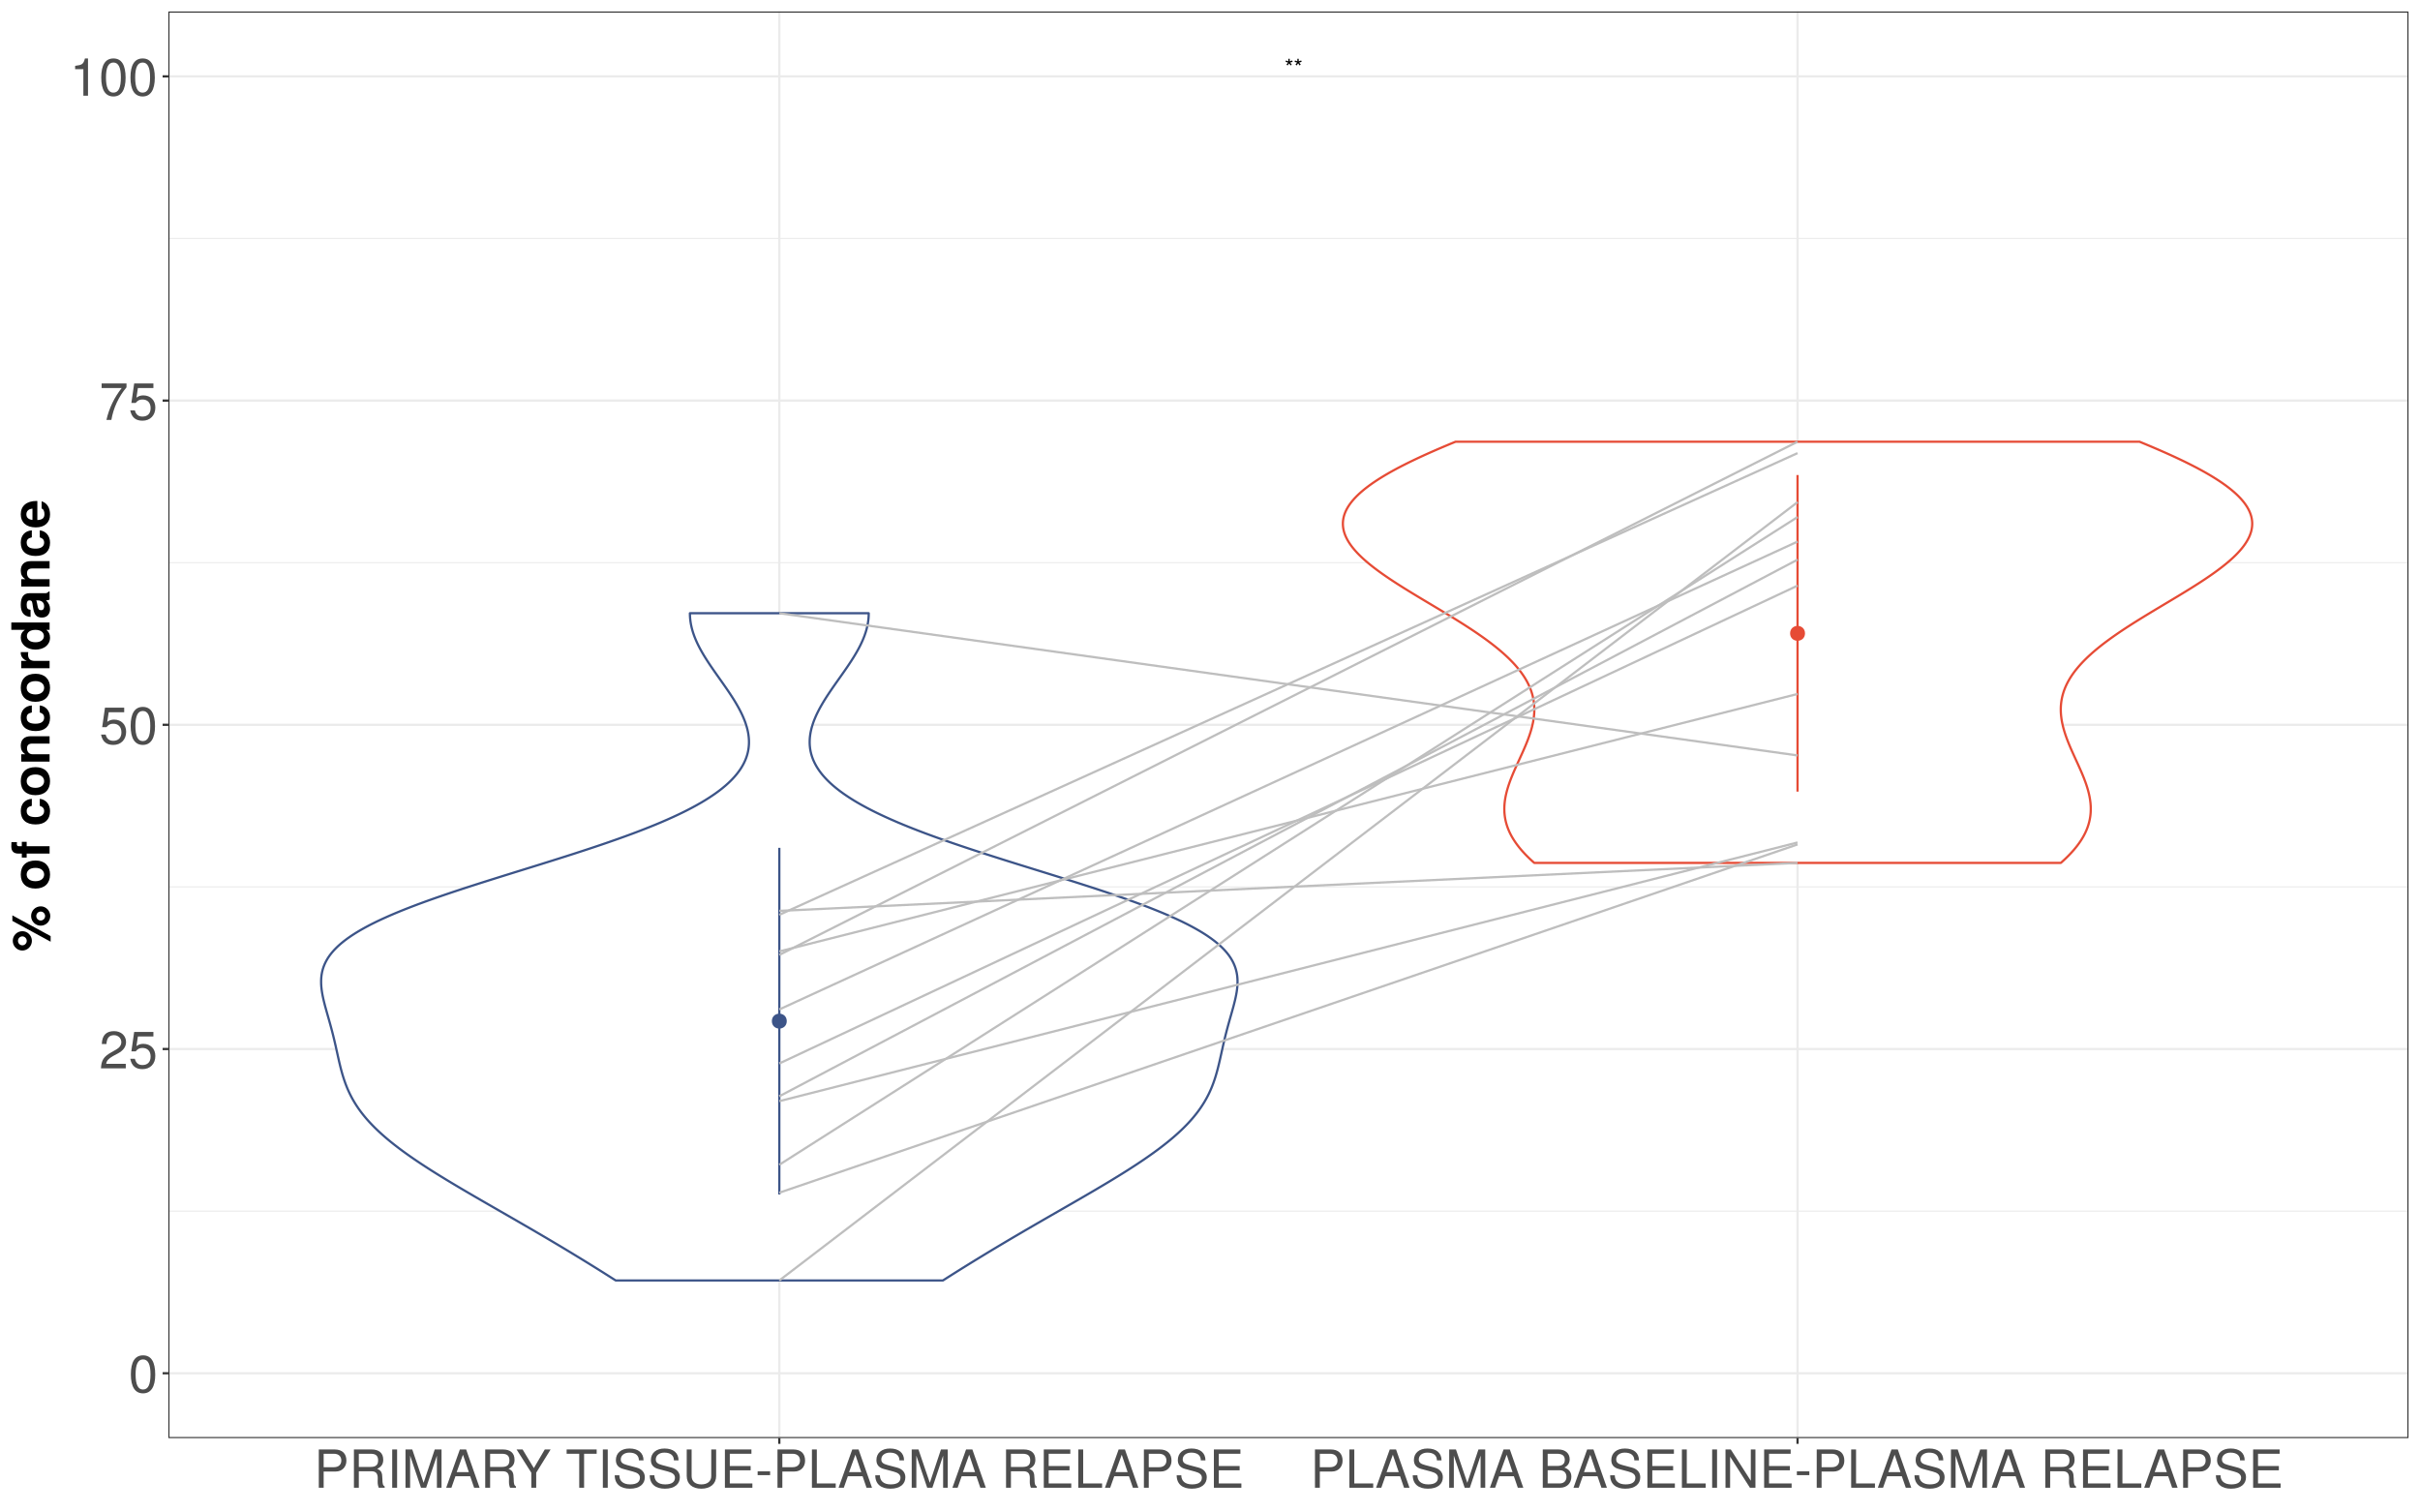 <?xml version="1.0" encoding="UTF-8"?>
<svg xmlns="http://www.w3.org/2000/svg" xmlns:xlink="http://www.w3.org/1999/xlink" width="1152pt" height="720pt" viewBox="0 0 1152 720" version="1.1">
<defs>
<g>
<symbol overflow="visible" id="glyph0-0">
<path style="stroke:none;" d=""/>
</symbol>
<symbol overflow="visible" id="glyph0-1">
<path style="stroke:none;" d="M 3.797 -6.578 L 3.578 -7.234 L 2.406 -6.812 L 2.406 -8.047 L 1.766 -8.047 L 1.766 -6.812 L 0.656 -7.234 L 0.438 -6.578 L 1.641 -6.25 L 0.875 -5.266 L 1.422 -4.875 L 2.125 -5.906 L 2.812 -4.875 L 3.375 -5.266 L 2.594 -6.25 Z M 3.797 -6.578 "/>
</symbol>
<symbol overflow="visible" id="glyph1-0">
<path style="stroke:none;" d=""/>
</symbol>
<symbol overflow="visible" id="glyph1-1">
<path style="stroke:none;" d="M 12.672 -8.531 C 12.672 -14.672 10.719 -17.719 6.875 -17.719 C 3.047 -17.719 1.078 -14.625 1.078 -8.672 C 1.078 -2.703 3.078 0.375 6.875 0.375 C 10.625 0.375 12.672 -2.703 12.672 -8.531 Z M 10.422 -8.719 C 10.422 -3.703 9.281 -1.453 6.828 -1.453 C 4.5 -1.453 3.328 -3.797 3.328 -8.656 C 3.328 -13.5 4.5 -15.781 6.875 -15.781 C 9.25 -15.781 10.422 -13.469 10.422 -8.719 Z M 10.422 -8.719 "/>
</symbol>
<symbol overflow="visible" id="glyph1-2">
<path style="stroke:none;" d="M 12.781 -12.531 C 12.781 -15.531 10.453 -17.719 7.094 -17.719 C 3.469 -17.719 1.375 -15.875 1.25 -11.578 L 3.453 -11.578 C 3.625 -14.547 4.844 -15.797 7.031 -15.797 C 9.031 -15.797 10.531 -14.375 10.531 -12.469 C 10.531 -11.078 9.703 -9.875 8.125 -8.969 L 5.828 -7.672 C 2.125 -5.578 1.047 -3.906 0.844 0 L 12.656 0 L 12.656 -2.172 L 3.328 -2.172 C 3.547 -3.625 4.344 -4.547 6.531 -5.828 L 9.031 -7.172 C 11.5 -8.5 12.781 -10.344 12.781 -12.531 Z M 12.781 -12.531 "/>
</symbol>
<symbol overflow="visible" id="glyph1-3">
<path style="stroke:none;" d="M 12.828 -5.875 C 12.828 -9.375 10.5 -11.672 7.094 -11.672 C 5.844 -11.672 4.844 -11.344 3.828 -10.594 L 4.531 -15.172 L 11.906 -15.172 L 11.906 -17.344 L 2.75 -17.344 L 1.422 -8.078 L 3.453 -8.078 C 4.469 -9.297 5.328 -9.719 6.703 -9.719 C 9.078 -9.719 10.578 -8.203 10.578 -5.578 C 10.578 -3.031 9.094 -1.578 6.703 -1.578 C 4.781 -1.578 3.594 -2.547 3.078 -4.547 L 0.875 -4.547 C 1.594 -1.031 3.594 0.375 6.75 0.375 C 10.328 0.375 12.828 -2.125 12.828 -5.875 Z M 12.828 -5.875 "/>
</symbol>
<symbol overflow="visible" id="glyph1-4">
<path style="stroke:none;" d="M 13 -15.5 L 13 -17.344 L 1.156 -17.344 L 1.156 -15.172 L 10.719 -15.172 C 7.203 -10.719 4.703 -5.547 3.453 0 L 5.797 0 C 6.781 -5.719 9.281 -11.078 13 -15.5 Z M 13 -15.5 "/>
</symbol>
<symbol overflow="visible" id="glyph1-5">
<path style="stroke:none;" d="M 8.672 0 L 8.672 -17.719 L 7.219 -17.719 C 6.453 -15 5.953 -14.625 2.547 -14.203 L 2.547 -12.625 L 6.469 -12.625 L 6.469 0 Z M 8.672 0 "/>
</symbol>
<symbol overflow="visible" id="glyph1-6">
<path style="stroke:none;" d="M 15.422 -12.875 C 15.422 -16.297 13.406 -18.219 9.797 -18.219 L 2.281 -18.219 L 2.281 0 L 4.594 0 L 4.594 -7.719 L 10.328 -7.719 C 13.328 -7.719 15.422 -9.844 15.422 -12.875 Z M 13 -12.969 C 13 -10.969 11.672 -9.781 9.453 -9.781 L 4.594 -9.781 L 4.594 -16.172 L 9.453 -16.172 C 11.672 -16.172 13 -14.969 13 -12.969 Z M 13 -12.969 "/>
</symbol>
<symbol overflow="visible" id="glyph1-7">
<path style="stroke:none;" d="M 16.969 0 L 16.969 -0.578 C 16.094 -1.172 15.906 -1.828 15.875 -4.25 C 15.828 -7.25 15.375 -8.156 13.406 -9 C 15.453 -10 16.281 -11.281 16.281 -13.344 C 16.281 -16.5 14.297 -18.219 10.719 -18.219 L 2.328 -18.219 L 2.328 0 L 4.656 0 L 4.656 -7.844 L 10.656 -7.844 C 12.703 -7.844 13.672 -6.844 13.656 -4.594 L 13.625 -2.969 C 13.594 -1.844 13.828 -0.75 14.156 0 Z M 13.844 -13.031 C 13.844 -10.875 12.75 -9.906 10.281 -9.906 L 4.656 -9.906 L 4.656 -16.172 L 10.281 -16.172 C 12.875 -16.172 13.844 -15.078 13.844 -13.031 Z M 13.844 -13.031 "/>
</symbol>
<symbol overflow="visible" id="glyph1-8">
<path style="stroke:none;" d="M 4.828 0 L 4.828 -18.219 L 2.5 -18.219 L 2.5 0 Z M 4.828 0 "/>
</symbol>
<symbol overflow="visible" id="glyph1-9">
<path style="stroke:none;" d="M 19.031 0 L 19.031 -18.219 L 15.797 -18.219 L 10.5 -2.344 L 5.094 -18.219 L 1.875 -18.219 L 1.875 0 L 4.078 0 L 4.078 -15.281 L 9.25 0 L 11.703 0 L 16.828 -15.281 L 16.828 0 Z M 19.031 0 "/>
</symbol>
<symbol overflow="visible" id="glyph1-10">
<path style="stroke:none;" d="M 16.328 0 L 9.922 -18.219 L 6.922 -18.219 L 0.422 0 L 2.906 0 L 4.828 -5.469 L 11.844 -5.469 L 13.719 0 Z M 11.203 -7.422 L 5.406 -7.422 L 8.406 -15.719 Z M 11.203 -7.422 "/>
</symbol>
<symbol overflow="visible" id="glyph1-11">
<path style="stroke:none;" d="M 16.531 -18.219 L 13.75 -18.219 L 8.547 -9.344 L 3.203 -18.219 L 0.328 -18.219 L 7.344 -7.156 L 7.344 0 L 9.672 0 L 9.672 -7.156 Z M 16.531 -18.219 "/>
</symbol>
<symbol overflow="visible" id="glyph1-12">
<path style="stroke:none;" d=""/>
</symbol>
<symbol overflow="visible" id="glyph1-13">
<path style="stroke:none;" d="M 14.828 -16.172 L 14.828 -18.219 L 0.531 -18.219 L 0.531 -16.172 L 6.531 -16.172 L 6.531 0 L 8.844 0 L 8.844 -16.172 Z M 14.828 -16.172 "/>
</symbol>
<symbol overflow="visible" id="glyph1-14">
<path style="stroke:none;" d="M 15.531 -5 C 15.531 -7.25 14.125 -8.906 11.656 -9.578 L 7.078 -10.797 C 4.875 -11.375 4.078 -12.094 4.078 -13.5 C 4.078 -15.344 5.703 -16.719 8.156 -16.719 C 11.047 -16.719 12.703 -15.406 12.703 -13.031 L 14.906 -13.031 C 14.906 -16.594 12.422 -18.672 8.219 -18.672 C 4.219 -18.672 1.75 -16.469 1.75 -13.172 C 1.75 -10.953 2.922 -9.547 5.328 -8.922 L 9.844 -7.719 C 12.156 -7.125 13.203 -6.203 13.203 -4.781 C 13.203 -2.781 11.703 -1.594 8.547 -1.594 C 5.094 -1.594 3.406 -3.328 3.406 -5.922 L 1.203 -5.922 C 1.203 -1.625 4.094 0.453 8.406 0.453 C 13.031 0.453 15.531 -1.75 15.531 -5 Z M 15.531 -5 "/>
</symbol>
<symbol overflow="visible" id="glyph1-15">
<path style="stroke:none;" d="M 16.125 -5.547 L 16.125 -18.219 L 13.797 -18.219 L 13.797 -5.547 C 13.797 -3.094 12.031 -1.594 9.094 -1.594 C 6.375 -1.594 4.453 -2.906 4.453 -5.547 L 4.453 -18.219 L 2.125 -18.219 L 2.125 -5.547 C 2.125 -1.844 4.781 0.453 9.094 0.453 C 13.375 0.453 16.125 -1.906 16.125 -5.547 Z M 16.125 -5.547 "/>
</symbol>
<symbol overflow="visible" id="glyph1-16">
<path style="stroke:none;" d="M 15.328 0 L 15.328 -2.047 L 4.578 -2.047 L 4.578 -8.297 L 14.5 -8.297 L 14.5 -10.344 L 4.578 -10.344 L 4.578 -16.172 L 14.875 -16.172 L 14.875 -18.219 L 2.25 -18.219 L 2.25 0 Z M 15.328 0 "/>
</symbol>
<symbol overflow="visible" id="glyph1-17">
<path style="stroke:none;" d="M 7.094 -6 L 7.094 -7.797 L 1.156 -7.797 L 1.156 -6 Z M 7.094 -6 "/>
</symbol>
<symbol overflow="visible" id="glyph1-18">
<path style="stroke:none;" d="M 13.328 0 L 13.328 -2.047 L 4.328 -2.047 L 4.328 -18.219 L 2 -18.219 L 2 0 Z M 13.328 0 "/>
</symbol>
<symbol overflow="visible" id="glyph1-19">
<path style="stroke:none;" d="M 15.578 -5.203 C 15.578 -7.406 14.578 -8.719 12.25 -9.625 C 13.906 -10.406 14.781 -11.75 14.781 -13.594 C 14.781 -16.25 12.828 -18.219 9.375 -18.219 L 1.969 -18.219 L 1.969 0 L 10.203 0 C 13.469 0 15.578 -2.203 15.578 -5.203 Z M 12.453 -13.281 C 12.453 -11.422 11.375 -10.375 8.797 -10.375 L 4.297 -10.375 L 4.297 -16.172 L 8.797 -16.172 C 11.375 -16.172 12.453 -15.125 12.453 -13.281 Z M 13.25 -5.172 C 13.25 -3.422 12.172 -2.047 9.969 -2.047 L 4.297 -2.047 L 4.297 -8.328 L 9.969 -8.328 C 12.172 -8.328 13.25 -6.953 13.25 -5.172 Z M 13.25 -5.172 "/>
</symbol>
<symbol overflow="visible" id="glyph1-20">
<path style="stroke:none;" d="M 16.156 0 L 16.156 -18.219 L 13.953 -18.219 L 13.953 -3.328 L 4.422 -18.219 L 1.906 -18.219 L 1.906 0 L 4.094 0 L 4.094 -14.781 L 13.531 0 Z M 16.156 0 "/>
</symbol>
<symbol overflow="visible" id="glyph2-0">
<path style="stroke:none;" d=""/>
</symbol>
<symbol overflow="visible" id="glyph2-1">
<path style="stroke:none;" d="M -12.922 -9.75 C -15.5 -9.75 -17.531 -7.719 -17.531 -5.156 C -17.531 -2.625 -15.469 -0.547 -12.969 -0.547 C -10.469 -0.547 -8.422 -2.625 -8.422 -5.156 C -8.422 -7.656 -10.469 -9.75 -12.922 -9.75 Z M -12.953 -7.281 C -11.828 -7.281 -10.875 -6.297 -10.875 -5.156 C -10.875 -3.969 -11.828 -3.031 -12.969 -3.031 C -14.094 -3.031 -15.047 -3.969 -15.047 -5.156 C -15.047 -6.328 -14.125 -7.281 -12.953 -7.281 Z M -17.719 -17.297 L -17.719 -14.656 L 0.5 -4.75 L 0.5 -7.422 Z M -4.172 -21.578 C -6.781 -21.578 -8.797 -19.547 -8.797 -16.969 C -8.797 -14.453 -6.75 -12.375 -4.25 -12.375 C -1.719 -12.375 0.328 -14.453 0.328 -16.969 C 0.328 -19.469 -1.719 -21.578 -4.172 -21.578 Z M -4.203 -19.094 C -3.078 -19.094 -2.125 -18.125 -2.125 -16.969 C -2.125 -15.797 -3.078 -14.844 -4.219 -14.844 C -5.375 -14.844 -6.328 -15.797 -6.328 -16.969 C -6.328 -18.156 -5.375 -19.094 -4.203 -19.094 Z M -4.203 -19.094 "/>
</symbol>
<symbol overflow="visible" id="glyph2-2">
<path style="stroke:none;" d=""/>
</symbol>
<symbol overflow="visible" id="glyph2-3">
<path style="stroke:none;" d="M -6.656 -14.219 C -11.219 -14.219 -13.719 -11.75 -13.719 -7.531 C -13.719 -3.406 -11.172 -0.875 -6.75 -0.875 C -2.297 -0.875 0.219 -3.406 0.219 -7.547 C 0.219 -11.656 -2.328 -14.219 -6.656 -14.219 Z M -6.703 -10.719 C -4.172 -10.719 -2.594 -9.422 -2.594 -7.547 C -2.594 -5.656 -4.172 -4.375 -6.75 -4.375 C -9.328 -4.375 -10.906 -5.656 -10.906 -7.547 C -10.906 -9.469 -9.344 -10.719 -6.703 -10.719 Z M -6.703 -10.719 "/>
</symbol>
<symbol overflow="visible" id="glyph2-4">
<path style="stroke:none;" d="M -10.906 -7.828 L -13.219 -7.828 L -13.219 -5.75 L -14.547 -5.75 C -15.25 -5.75 -15.594 -6.047 -15.594 -6.703 C -15.594 -7 -15.578 -7.406 -15.531 -7.703 L -18.156 -7.703 C -18.203 -7.047 -18.219 -6.172 -18.219 -5.703 C -18.219 -3.375 -17.125 -2.25 -14.844 -2.25 L -13.219 -2.25 L -13.219 -0.344 L -10.906 -0.344 L -10.906 -2.25 L 0 -2.25 L 0 -5.75 L -10.906 -5.75 Z M -10.906 -7.828 "/>
</symbol>
<symbol overflow="visible" id="glyph2-5">
<path style="stroke:none;" d="M -4.672 -13.047 L -4.672 -9.703 C -3.281 -9.25 -2.594 -8.547 -2.594 -7.203 C -2.594 -5.422 -4.031 -4.344 -6.656 -4.344 C -9.125 -4.344 -10.906 -5 -10.906 -7.203 C -10.906 -8.625 -10.219 -9.297 -8.453 -9.703 L -8.453 -13.047 C -11.75 -12.797 -13.719 -10.594 -13.719 -7.219 C -13.719 -3.203 -11.25 -0.844 -6.656 -0.844 C -2.203 -0.844 0.219 -3.172 0.219 -7.172 C 0.219 -10.453 -1.797 -12.719 -4.672 -13.047 Z M -4.672 -13.047 "/>
</symbol>
<symbol overflow="visible" id="glyph2-6">
<path style="stroke:none;" d="M 0 -13.656 L -9.047 -13.656 C -12.031 -13.656 -13.719 -12 -13.719 -9.125 C -13.719 -7.297 -13.047 -6.078 -11.547 -5.078 L -13.5 -5.078 L -13.5 -1.578 L 0 -1.578 L 0 -5.078 L -8.094 -5.078 C -9.703 -5.078 -10.75 -6.203 -10.75 -7.906 C -10.75 -9.406 -9.922 -10.156 -8.328 -10.156 L 0 -10.156 Z M 0 -13.656 "/>
</symbol>
<symbol overflow="visible" id="glyph2-7">
<path style="stroke:none;" d="M -10.156 -9.25 L -13.703 -9.25 C -13.719 -9.047 -13.719 -8.922 -13.719 -8.828 C -13.719 -7.219 -12.672 -5.828 -10.844 -5.078 L -13.5 -5.078 L -13.5 -1.578 L 0 -1.578 L 0 -5.078 L -7.172 -5.078 C -9.219 -5.078 -10.25 -6.094 -10.25 -8.156 C -10.25 -8.531 -10.219 -8.781 -10.156 -9.25 Z M -10.156 -9.25 "/>
</symbol>
<symbol overflow="visible" id="glyph2-8">
<path style="stroke:none;" d="M 0 -13.625 L -18.219 -13.625 L -18.219 -10.125 L -11.75 -10.125 C -13.094 -9.25 -13.719 -8.078 -13.719 -6.406 C -13.719 -3.172 -10.797 -0.719 -6.719 -0.719 C -2.906 -0.719 0.219 -2.828 0.219 -6.406 C 0.219 -8.078 -0.406 -9.25 -1.547 -10.125 L 0 -10.125 Z M -6.672 -10.125 C -4.219 -10.125 -2.703 -8.922 -2.703 -7.172 C -2.703 -5.422 -4.25 -4.219 -6.719 -4.219 C -9.219 -4.219 -10.797 -5.422 -10.797 -7.172 C -10.797 -8.953 -9.25 -10.125 -6.672 -10.125 Z M -6.672 -10.125 "/>
</symbol>
<symbol overflow="visible" id="glyph2-9">
<path style="stroke:none;" d="M 0 -13.094 L -0.422 -13.094 C -1 -12.469 -1.375 -12.297 -2.078 -12.297 L -9.578 -12.297 C -12.328 -12.297 -13.719 -10.422 -13.719 -6.781 C -13.719 -3.125 -12.172 -1.219 -9.047 -1 L -9.047 -4.375 C -10.453 -4.547 -10.906 -5.125 -10.906 -6.844 C -10.906 -8.203 -10.453 -8.875 -9.547 -8.875 C -8.125 -8.875 -8.281 -7.828 -7.969 -6.078 L -7.719 -4.672 C -7.25 -2 -6.094 -0.703 -3.656 -0.703 C -1.031 -0.703 0.219 -2.547 0.219 -4.797 C 0.219 -6.297 -0.422 -7.672 -1.703 -8.906 C -1 -8.906 -0.406 -8.969 0 -9.297 Z M -5.781 -8.875 C -3.75 -8.875 -2.594 -7.875 -2.594 -6.094 C -2.594 -4.922 -3.047 -4.203 -4.047 -4.203 C -5.078 -4.203 -5.453 -4.75 -5.719 -6.203 L -5.953 -7.406 C -6.125 -8.328 -6.172 -8.469 -6.375 -8.875 Z M -5.781 -8.875 "/>
</symbol>
<symbol overflow="visible" id="glyph2-10">
<path style="stroke:none;" d="M -6.25 -13.125 C -10.906 -13.125 -13.719 -10.781 -13.719 -6.797 C -13.719 -2.922 -11.094 -0.547 -6.578 -0.547 C -2.25 -0.547 0.219 -2.906 0.219 -6.719 C 0.219 -9.75 -1.156 -12.203 -3.797 -12.969 L -3.797 -9.531 C -2.828 -9.219 -2.453 -8.125 -2.453 -6.844 C -2.453 -5.203 -3.203 -4.156 -5.828 -4.047 L -5.828 -13.094 Z M -8.156 -9.469 L -8.156 -4.094 C -10.031 -4.328 -11.047 -5.203 -11.047 -6.75 C -11.047 -8.25 -10.078 -9.297 -8.156 -9.469 Z M -8.156 -9.469 "/>
</symbol>
</g>
<clipPath id="clip1">
  <path d="M 80.152 5.48 L 1146.523 5.48 L 1146.523 684.59 L 80.152 684.59 Z M 80.152 5.48 "/>
</clipPath>
<clipPath id="clip2">
  <path d="M 80.152 576 L 1146.523 576 L 1146.523 577 L 80.152 577 Z M 80.152 576 "/>
</clipPath>
<clipPath id="clip3">
  <path d="M 80.152 421 L 1146.523 421 L 1146.523 423 L 80.152 423 Z M 80.152 421 "/>
</clipPath>
<clipPath id="clip4">
  <path d="M 80.152 267 L 1146.523 267 L 1146.523 269 L 80.152 269 Z M 80.152 267 "/>
</clipPath>
<clipPath id="clip5">
  <path d="M 80.152 113 L 1146.523 113 L 1146.523 114 L 80.152 114 Z M 80.152 113 "/>
</clipPath>
<clipPath id="clip6">
  <path d="M 80.152 653 L 1146.523 653 L 1146.523 655 L 80.152 655 Z M 80.152 653 "/>
</clipPath>
<clipPath id="clip7">
  <path d="M 80.152 498 L 1146.523 498 L 1146.523 500 L 80.152 500 Z M 80.152 498 "/>
</clipPath>
<clipPath id="clip8">
  <path d="M 80.152 344 L 1146.523 344 L 1146.523 346 L 80.152 346 Z M 80.152 344 "/>
</clipPath>
<clipPath id="clip9">
  <path d="M 80.152 190 L 1146.523 190 L 1146.523 192 L 80.152 192 Z M 80.152 190 "/>
</clipPath>
<clipPath id="clip10">
  <path d="M 80.152 35 L 1146.523 35 L 1146.523 37 L 80.152 37 Z M 80.152 35 "/>
</clipPath>
<clipPath id="clip11">
  <path d="M 370 5.48 L 372 5.48 L 372 684.59 L 370 684.59 Z M 370 5.48 "/>
</clipPath>
<clipPath id="clip12">
  <path d="M 855 5.48 L 857 5.48 L 857 684.59 L 855 684.59 Z M 855 5.48 "/>
</clipPath>
<clipPath id="clip13">
  <path d="M 80.152 5.48 L 1146.523 5.48 L 1146.523 684.59 L 80.152 684.59 Z M 80.152 5.48 "/>
</clipPath>
</defs>
<g id="surface104">
<rect x="0" y="0" width="1152" height="720" style="fill:rgb(100%,100%,100%);fill-opacity:1;stroke:none;"/>
<rect x="0" y="0" width="1152" height="720" style="fill:rgb(100%,100%,100%);fill-opacity:1;stroke:none;"/>
<path style="fill:none;stroke-width:1.067;stroke-linecap:round;stroke-linejoin:round;stroke:rgb(100%,100%,100%);stroke-opacity:1;stroke-miterlimit:10;" d="M 0 720 L 1152 720 L 1152 0 L 0 0 Z M 0 720 "/>
<g clip-path="url(#clip1)" clip-rule="nonzero">
<path style=" stroke:none;fill-rule:nonzero;fill:rgb(100%,100%,100%);fill-opacity:1;" d="M 80.152 684.59 L 1146.523 684.59 L 1146.523 5.48 L 80.152 5.48 Z M 80.152 684.59 "/>
</g>
<g clip-path="url(#clip2)" clip-rule="nonzero">
<path style="fill:none;stroke-width:0.533;stroke-linecap:butt;stroke-linejoin:round;stroke:rgb(92.157%,92.157%,92.157%);stroke-opacity:1;stroke-miterlimit:10;" d="M 80.152 576.551 L 1146.52 576.551 "/>
</g>
<g clip-path="url(#clip3)" clip-rule="nonzero">
<path style="fill:none;stroke-width:0.533;stroke-linecap:butt;stroke-linejoin:round;stroke:rgb(92.157%,92.157%,92.157%);stroke-opacity:1;stroke-miterlimit:10;" d="M 80.152 422.207 L 1146.52 422.207 "/>
</g>
<g clip-path="url(#clip4)" clip-rule="nonzero">
<path style="fill:none;stroke-width:0.533;stroke-linecap:butt;stroke-linejoin:round;stroke:rgb(92.157%,92.157%,92.157%);stroke-opacity:1;stroke-miterlimit:10;" d="M 80.152 267.863 L 1146.52 267.863 "/>
</g>
<g clip-path="url(#clip5)" clip-rule="nonzero">
<path style="fill:none;stroke-width:0.533;stroke-linecap:butt;stroke-linejoin:round;stroke:rgb(92.157%,92.157%,92.157%);stroke-opacity:1;stroke-miterlimit:10;" d="M 80.152 113.52 L 1146.52 113.52 "/>
</g>
<g clip-path="url(#clip6)" clip-rule="nonzero">
<path style="fill:none;stroke-width:1.067;stroke-linecap:butt;stroke-linejoin:round;stroke:rgb(92.157%,92.157%,92.157%);stroke-opacity:1;stroke-miterlimit:10;" d="M 80.152 653.719 L 1146.52 653.719 "/>
</g>
<g clip-path="url(#clip7)" clip-rule="nonzero">
<path style="fill:none;stroke-width:1.067;stroke-linecap:butt;stroke-linejoin:round;stroke:rgb(92.157%,92.157%,92.157%);stroke-opacity:1;stroke-miterlimit:10;" d="M 80.152 499.379 L 1146.52 499.379 "/>
</g>
<g clip-path="url(#clip8)" clip-rule="nonzero">
<path style="fill:none;stroke-width:1.067;stroke-linecap:butt;stroke-linejoin:round;stroke:rgb(92.157%,92.157%,92.157%);stroke-opacity:1;stroke-miterlimit:10;" d="M 80.152 345.035 L 1146.52 345.035 "/>
</g>
<g clip-path="url(#clip9)" clip-rule="nonzero">
<path style="fill:none;stroke-width:1.067;stroke-linecap:butt;stroke-linejoin:round;stroke:rgb(92.157%,92.157%,92.157%);stroke-opacity:1;stroke-miterlimit:10;" d="M 80.152 190.691 L 1146.52 190.691 "/>
</g>
<g clip-path="url(#clip10)" clip-rule="nonzero">
<path style="fill:none;stroke-width:1.067;stroke-linecap:butt;stroke-linejoin:round;stroke:rgb(92.157%,92.157%,92.157%);stroke-opacity:1;stroke-miterlimit:10;" d="M 80.152 36.348 L 1146.52 36.348 "/>
</g>
<g clip-path="url(#clip11)" clip-rule="nonzero">
<path style="fill:none;stroke-width:1.067;stroke-linecap:butt;stroke-linejoin:round;stroke:rgb(92.157%,92.157%,92.157%);stroke-opacity:1;stroke-miterlimit:10;" d="M 370.98 684.59 L 370.98 5.48 "/>
</g>
<g clip-path="url(#clip12)" clip-rule="nonzero">
<path style="fill:none;stroke-width:1.067;stroke-linecap:butt;stroke-linejoin:round;stroke:rgb(92.157%,92.157%,92.157%);stroke-opacity:1;stroke-miterlimit:10;" d="M 855.691 684.59 L 855.691 5.48 "/>
</g>
<path style="fill-rule:nonzero;fill:rgb(100%,100%,100%);fill-opacity:1;stroke-width:1.067;stroke-linecap:butt;stroke-linejoin:round;stroke:rgb(23.529%,32.941%,53.333%);stroke-opacity:1;stroke-miterlimit:10;" d="M 293.09 609.547 L 292.117 608.926 L 290.164 607.684 L 289.184 607.062 L 288.199 606.438 L 287.215 605.816 L 284.238 603.953 L 283.242 603.332 L 282.242 602.711 L 281.238 602.09 L 280.234 601.465 L 279.227 600.844 L 277.203 599.602 L 276.188 598.98 L 274.148 597.738 L 273.125 597.117 L 272.102 596.492 L 269.008 594.629 L 267.969 594.008 L 266.934 593.387 L 264.848 592.145 L 263.801 591.523 L 262.754 590.898 L 260.652 589.656 L 259.598 589.035 L 256.422 587.172 L 255.355 586.551 L 254.293 585.926 L 253.227 585.305 L 250.016 583.441 L 246.793 581.578 L 245.715 580.953 L 243.559 579.711 L 242.477 579.09 L 241.398 578.469 L 238.152 576.605 L 237.07 575.98 L 235.992 575.359 L 233.828 574.117 L 231.672 572.875 L 230.59 572.254 L 229.516 571.633 L 228.438 571.008 L 227.367 570.387 L 226.293 569.766 L 225.223 569.145 L 223.09 567.902 L 222.027 567.281 L 220.969 566.66 L 219.91 566.035 L 217.809 564.793 L 215.723 563.551 L 213.652 562.309 L 212.625 561.688 L 211.605 561.062 L 209.574 559.82 L 208.574 559.199 L 207.57 558.578 L 205.594 557.336 L 204.617 556.715 L 203.645 556.09 L 202.684 555.469 L 201.727 554.848 L 200.777 554.227 L 199.84 553.605 L 198.906 552.984 L 197.07 551.742 L 196.172 551.117 L 195.273 550.496 L 193.516 549.254 L 192.656 548.633 L 191.801 548.012 L 190.957 547.391 L 190.125 546.77 L 189.305 546.145 L 188.496 545.523 L 187.695 544.902 L 186.133 543.66 L 185.375 543.039 L 184.621 542.418 L 183.887 541.797 L 183.16 541.172 L 182.449 540.551 L 181.746 539.93 L 181.062 539.309 L 180.387 538.688 L 179.727 538.066 L 179.078 537.445 L 178.441 536.824 L 177.824 536.199 L 177.211 535.578 L 176.031 534.336 L 175.469 533.715 L 174.91 533.094 L 174.371 532.473 L 173.844 531.852 L 173.328 531.227 L 172.828 530.605 L 172.34 529.984 L 171.863 529.363 L 171.398 528.742 L 170.953 528.121 L 170.512 527.5 L 170.094 526.879 L 169.676 526.254 L 169.281 525.633 L 168.895 525.012 L 168.52 524.391 L 168.156 523.77 L 167.805 523.148 L 167.465 522.527 L 167.137 521.906 L 166.82 521.285 L 166.508 520.66 L 166.215 520.039 L 165.926 519.418 L 165.379 518.176 L 165.125 517.555 L 164.875 516.934 L 164.637 516.312 L 164.402 515.688 L 164.18 515.066 L 163.961 514.445 L 163.754 513.824 L 163.551 513.203 L 163.355 512.582 L 163.164 511.961 L 162.98 511.34 L 162.805 510.715 L 162.629 510.094 L 162.461 509.473 L 162.297 508.852 L 162.137 508.23 L 161.98 507.609 L 161.828 506.988 L 161.68 506.367 L 161.531 505.742 L 161.387 505.121 L 160.824 502.637 L 160.551 501.395 L 160.41 500.77 L 160.137 499.527 L 159.996 498.906 L 159.859 498.285 L 159.719 497.664 L 159.574 497.043 L 159.434 496.422 L 159.285 495.797 L 159.141 495.176 L 158.992 494.555 L 158.535 492.691 L 158.379 492.07 L 158.219 491.449 L 158.059 490.824 L 157.73 489.582 L 157.395 488.34 L 156.879 486.477 L 156.703 485.852 L 156.352 484.609 L 156.172 483.988 L 155.469 481.504 L 155.293 480.879 L 154.949 479.637 L 154.781 479.016 L 154.617 478.395 L 154.457 477.773 L 154.301 477.152 L 154.148 476.531 L 154 475.906 L 153.859 475.285 L 153.727 474.664 L 153.598 474.043 L 153.477 473.422 L 153.367 472.801 L 153.266 472.18 L 153.176 471.559 L 153.086 470.934 L 153.023 470.312 L 152.957 469.691 L 152.914 469.07 L 152.879 468.449 L 152.863 467.828 L 152.859 467.207 L 152.867 466.586 L 152.898 465.961 L 152.938 465.34 L 153.004 464.719 L 153.078 464.098 L 153.184 463.477 L 153.297 462.855 L 153.445 462.234 L 153.598 461.613 L 153.789 460.988 L 153.992 460.367 L 154.227 459.746 L 154.477 459.125 L 154.758 458.504 L 155.062 457.883 L 155.387 457.262 L 155.75 456.641 L 156.125 456.016 L 156.547 455.395 L 156.977 454.773 L 157.457 454.152 L 157.945 453.531 L 158.484 452.91 L 159.035 452.289 L 159.629 451.668 L 160.25 451.043 L 160.898 450.422 L 161.586 449.801 L 162.297 449.18 L 163.051 448.559 L 163.824 447.938 L 164.648 447.316 L 165.48 446.695 L 166.375 446.074 L 167.277 445.449 L 168.234 444.828 L 169.207 444.207 L 170.223 443.586 L 171.27 442.965 L 172.348 442.344 L 173.465 441.723 L 174.605 441.102 L 175.789 440.477 L 176.992 439.855 L 178.246 439.234 L 179.508 438.613 L 180.828 437.992 L 182.156 437.371 L 183.535 436.75 L 184.93 436.129 L 186.363 435.504 L 187.824 434.883 L 189.312 434.262 L 190.832 433.641 L 192.371 433.02 L 193.949 432.398 L 195.543 431.777 L 197.176 431.156 L 198.816 430.531 L 200.504 429.91 L 202.195 429.289 L 203.926 428.668 L 205.668 428.047 L 207.434 427.426 L 209.223 426.805 L 211.027 426.184 L 212.855 425.559 L 214.695 424.938 L 216.559 424.316 L 218.434 423.695 L 220.328 423.074 L 222.23 422.453 L 224.156 421.832 L 226.086 421.211 L 228.031 420.586 L 229.984 419.965 L 231.949 419.344 L 233.918 418.723 L 235.898 418.102 L 237.883 417.48 L 241.867 416.238 L 243.867 415.613 L 245.867 414.992 L 247.871 414.371 L 249.871 413.75 L 251.875 413.129 L 253.875 412.508 L 255.871 411.887 L 257.863 411.266 L 259.852 410.641 L 261.836 410.02 L 263.812 409.398 L 265.785 408.777 L 267.746 408.156 L 269.703 407.535 L 273.578 406.293 L 275.492 405.668 L 277.406 405.047 L 279.297 404.426 L 281.18 403.805 L 283.043 403.184 L 284.895 402.562 L 286.73 401.941 L 288.543 401.32 L 290.348 400.695 L 292.125 400.074 L 293.895 399.453 L 295.629 398.832 L 297.359 398.211 L 299.055 397.59 L 300.742 396.969 L 302.398 396.348 L 304.039 395.723 L 305.652 395.102 L 307.242 394.48 L 308.812 393.859 L 310.355 393.238 L 311.883 392.617 L 313.371 391.996 L 314.852 391.375 L 316.289 390.75 L 317.719 390.129 L 319.105 389.508 L 320.484 388.887 L 321.82 388.266 L 323.141 387.645 L 324.43 387.023 L 325.695 386.402 L 326.934 385.777 L 328.141 385.156 L 329.332 384.535 L 330.484 383.914 L 331.621 383.293 L 332.715 382.672 L 333.805 382.051 L 334.844 381.43 L 335.871 380.805 L 336.863 380.184 L 337.836 379.562 L 338.773 378.941 L 339.691 378.32 L 340.582 377.699 L 341.441 377.078 L 342.281 376.457 L 343.086 375.836 L 343.879 375.211 L 344.625 374.59 L 345.367 373.969 L 346.062 373.348 L 346.75 372.727 L 347.402 372.105 L 348.035 371.484 L 348.641 370.863 L 349.223 370.238 L 349.781 369.617 L 350.309 368.996 L 350.824 368.375 L 351.305 367.754 L 351.773 367.133 L 352.203 366.512 L 352.629 365.891 L 353.012 365.266 L 353.387 364.645 L 353.73 364.023 L 354.062 363.402 L 354.363 362.781 L 354.648 362.16 L 354.91 361.539 L 355.152 360.918 L 355.375 360.293 L 355.574 359.672 L 355.762 359.051 L 355.914 358.43 L 356.062 357.809 L 356.18 357.188 L 356.289 356.566 L 356.371 355.945 L 356.438 355.32 L 356.488 354.699 L 356.52 354.078 L 356.535 353.457 L 356.531 352.836 L 356.512 352.215 L 356.473 351.594 L 356.426 350.973 L 356.352 350.348 L 356.273 349.727 L 356.172 349.105 L 356.059 348.484 L 355.93 347.863 L 355.785 347.242 L 355.629 346.621 L 355.457 346 L 355.273 345.375 L 355.074 344.754 L 354.867 344.133 L 354.641 343.512 L 354.41 342.891 L 353.902 341.648 L 353.629 341.027 L 353.352 340.402 L 352.758 339.16 L 352.445 338.539 L 352.121 337.918 L 351.793 337.297 L 351.453 336.676 L 351.105 336.055 L 350.746 335.43 L 350.387 334.809 L 349.637 333.566 L 349.25 332.945 L 348.859 332.324 L 348.461 331.703 L 348.059 331.082 L 347.648 330.457 L 346.82 329.215 L 346.395 328.594 L 345.973 327.973 L 345.113 326.73 L 344.676 326.109 L 344.242 325.484 L 343.367 324.242 L 342.484 323 L 342.047 322.379 L 341.605 321.758 L 341.168 321.137 L 340.73 320.512 L 340.293 319.891 L 339.863 319.27 L 339.43 318.648 L 338.578 317.406 L 338.156 316.785 L 337.738 316.164 L 337.328 315.539 L 336.918 314.918 L 336.516 314.297 L 336.121 313.676 L 335.73 313.055 L 335.348 312.434 L 334.969 311.812 L 334.602 311.191 L 334.238 310.566 L 333.887 309.945 L 333.539 309.324 L 333.203 308.703 L 332.875 308.082 L 332.559 307.461 L 332.246 306.84 L 331.949 306.219 L 331.66 305.594 L 331.383 304.973 L 331.117 304.352 L 330.859 303.73 L 330.383 302.488 L 329.953 301.246 L 329.762 300.625 L 329.578 300 L 329.41 299.379 L 329.25 298.758 L 329.109 298.137 L 328.977 297.516 L 328.859 296.895 L 328.758 296.273 L 328.664 295.652 L 328.594 295.027 L 328.523 294.406 L 328.48 293.785 L 328.445 293.164 L 328.43 292.543 L 328.418 291.922 L 413.539 291.922 L 413.531 292.543 L 413.516 293.164 L 413.477 293.785 L 413.434 294.406 L 413.367 295.027 L 413.293 295.652 L 413.199 296.273 L 413.098 296.895 L 412.98 297.516 L 412.852 298.137 L 412.707 298.758 L 412.547 299.379 L 412.379 300 L 412.195 300.625 L 412.004 301.246 L 411.574 302.488 L 411.34 303.109 L 411.098 303.73 L 410.84 304.352 L 410.574 304.973 L 410.297 305.594 L 410.008 306.219 L 409.711 306.84 L 409.402 307.461 L 409.082 308.082 L 408.754 308.703 L 408.422 309.324 L 408.07 309.945 L 407.723 310.566 L 407.355 311.191 L 406.988 311.812 L 406.609 312.434 L 406.227 313.055 L 405.836 313.676 L 405.441 314.297 L 405.039 314.918 L 404.629 315.539 L 404.219 316.164 L 403.383 317.406 L 402.957 318.027 L 402.098 319.27 L 401.664 319.891 L 401.227 320.512 L 400.789 321.137 L 400.352 321.758 L 399.91 322.379 L 399.473 323 L 399.031 323.621 L 398.594 324.242 L 398.152 324.863 L 397.715 325.484 L 397.281 326.109 L 396.844 326.73 L 395.984 327.973 L 395.141 329.215 L 394.723 329.836 L 394.309 330.457 L 393.898 331.082 L 393.496 331.703 L 393.098 332.324 L 392.707 332.945 L 392.32 333.566 L 391.57 334.809 L 391.211 335.43 L 390.852 336.055 L 390.504 336.676 L 390.164 337.297 L 389.836 337.918 L 389.516 338.539 L 389.203 339.16 L 388.902 339.781 L 388.605 340.402 L 388.328 341.027 L 388.055 341.648 L 387.547 342.891 L 387.316 343.512 L 387.09 344.133 L 386.883 344.754 L 386.684 345.375 L 386.5 346 L 386.328 346.621 L 386.172 347.242 L 386.031 347.863 L 385.898 348.484 L 385.789 349.105 L 385.684 349.727 L 385.605 350.348 L 385.531 350.973 L 385.484 351.594 L 385.445 352.215 L 385.43 352.836 L 385.422 353.457 L 385.438 354.078 L 385.469 354.699 L 385.52 355.32 L 385.586 355.945 L 385.668 356.566 L 385.777 357.188 L 385.895 357.809 L 386.043 358.43 L 386.195 359.051 L 386.387 359.672 L 386.582 360.293 L 386.805 360.918 L 387.047 361.539 L 387.309 362.16 L 387.594 362.781 L 387.898 363.402 L 388.227 364.023 L 388.57 364.645 L 388.945 365.266 L 389.332 365.891 L 389.754 366.512 L 390.184 367.133 L 390.656 367.754 L 391.133 368.375 L 391.648 368.996 L 392.18 369.617 L 392.738 370.238 L 393.316 370.863 L 393.922 371.484 L 394.555 372.105 L 395.207 372.727 L 395.895 373.348 L 396.59 373.969 L 397.332 374.59 L 398.082 375.211 L 398.875 375.836 L 399.676 376.457 L 400.52 377.078 L 401.379 377.699 L 402.27 378.32 L 403.184 378.941 L 404.125 379.562 L 405.098 380.184 L 406.086 380.805 L 407.113 381.43 L 408.156 382.051 L 409.242 382.672 L 410.336 383.293 L 411.477 383.914 L 412.625 384.535 L 413.816 385.156 L 415.023 385.777 L 416.262 386.402 L 417.527 387.023 L 418.816 387.645 L 420.137 388.266 L 421.477 388.887 L 422.852 389.508 L 424.238 390.129 L 425.668 390.75 L 427.105 391.375 L 428.586 391.996 L 430.078 392.617 L 431.602 393.238 L 433.145 393.859 L 434.715 394.48 L 436.309 395.102 L 437.922 395.723 L 439.562 396.348 L 441.215 396.969 L 442.902 397.59 L 444.598 398.211 L 446.328 398.832 L 448.066 399.453 L 449.832 400.074 L 451.609 400.695 L 453.414 401.32 L 455.23 401.941 L 457.062 402.562 L 458.914 403.184 L 460.777 403.805 L 462.66 404.426 L 464.555 405.047 L 466.465 405.668 L 468.379 406.293 L 470.316 406.914 L 472.258 407.535 L 474.211 408.156 L 476.172 408.777 L 478.145 409.398 L 480.121 410.02 L 482.105 410.641 L 484.094 411.266 L 486.086 411.887 L 492.086 413.75 L 494.09 414.371 L 498.09 415.613 L 500.09 416.238 L 502.086 416.859 L 504.074 417.48 L 506.059 418.102 L 508.039 418.723 L 510.012 419.344 L 511.973 419.965 L 513.926 420.586 L 515.871 421.211 L 517.801 421.832 L 519.727 422.453 L 521.629 423.074 L 523.523 423.695 L 525.398 424.316 L 527.262 424.938 L 529.102 425.559 L 530.93 426.184 L 532.734 426.805 L 534.523 427.426 L 536.293 428.047 L 538.031 428.668 L 539.762 429.289 L 541.453 429.91 L 543.141 430.531 L 544.781 431.156 L 546.414 431.777 L 548.008 432.398 L 549.586 433.02 L 551.125 433.641 L 552.645 434.262 L 554.137 434.883 L 555.594 435.504 L 557.027 436.129 L 558.422 436.75 L 559.801 437.371 L 561.129 437.992 L 562.449 438.613 L 563.715 439.234 L 564.969 439.855 L 566.168 440.477 L 567.352 441.102 L 568.496 441.723 L 569.609 442.344 L 570.688 442.965 L 571.734 443.586 L 572.75 444.207 L 573.727 444.828 L 574.68 445.449 L 575.582 446.074 L 576.477 446.695 L 577.309 447.316 L 578.133 447.938 L 578.906 448.559 L 579.66 449.18 L 580.371 449.801 L 581.059 450.422 L 581.711 451.043 L 582.328 451.668 L 582.922 452.289 L 583.477 452.91 L 584.012 453.531 L 584.5 454.152 L 584.984 454.773 L 585.41 455.395 L 585.832 456.016 L 586.207 456.641 L 586.57 457.262 L 586.895 457.883 L 587.203 458.504 L 587.48 459.125 L 587.734 459.746 L 587.965 460.367 L 588.168 460.988 L 588.359 461.613 L 588.512 462.234 L 588.66 462.855 L 588.773 463.477 L 588.879 464.098 L 588.953 464.719 L 589.02 465.34 L 589.062 465.961 L 589.09 466.586 L 589.102 467.207 L 589.094 467.828 L 589.078 468.449 L 589.043 469.07 L 589 469.691 L 588.938 470.312 L 588.871 470.934 L 588.785 471.559 L 588.695 472.18 L 588.59 472.801 L 588.48 473.422 L 588.359 474.043 L 588.23 474.664 L 588.098 475.285 L 587.957 475.906 L 587.809 476.531 L 587.656 477.152 L 587.5 477.773 L 587.34 478.395 L 587.176 479.016 L 587.008 479.637 L 586.664 480.879 L 586.492 481.504 L 586.316 482.125 L 586.137 482.746 L 585.609 484.609 L 585.43 485.23 L 585.254 485.852 L 585.082 486.477 L 584.906 487.098 L 584.562 488.34 L 584.227 489.582 L 583.898 490.824 L 583.738 491.449 L 583.582 492.07 L 583.422 492.691 L 582.965 494.555 L 582.816 495.176 L 582.672 495.797 L 582.527 496.422 L 582.383 497.043 L 581.82 499.527 L 581.547 500.77 L 581.41 501.395 L 581.27 502.016 L 581.133 502.637 L 580.992 503.258 L 580.855 503.879 L 580.715 504.5 L 580.426 505.742 L 580.277 506.367 L 580.129 506.988 L 579.977 507.609 L 579.82 508.23 L 579.66 508.852 L 579.496 509.473 L 579.328 510.094 L 579.152 510.715 L 578.977 511.34 L 578.793 511.961 L 578.605 512.582 L 578.207 513.824 L 577.996 514.445 L 577.777 515.066 L 577.555 515.688 L 577.32 516.312 L 577.082 516.934 L 576.832 517.555 L 576.578 518.176 L 576.031 519.418 L 575.742 520.039 L 575.449 520.66 L 575.137 521.285 L 574.82 521.906 L 574.492 522.527 L 574.152 523.148 L 573.801 523.77 L 573.438 524.391 L 573.066 525.012 L 572.676 525.633 L 572.281 526.254 L 571.863 526.879 L 571.445 527.5 L 571.004 528.121 L 570.559 528.742 L 570.094 529.363 L 569.621 529.984 L 569.129 530.605 L 568.629 531.227 L 568.113 531.852 L 567.586 532.473 L 567.047 533.094 L 566.488 533.715 L 565.926 534.336 L 565.34 534.957 L 564.75 535.578 L 564.137 536.199 L 563.516 536.824 L 562.879 537.445 L 562.234 538.066 L 561.57 538.688 L 560.898 539.309 L 560.211 539.93 L 559.508 540.551 L 558.797 541.172 L 558.07 541.797 L 557.336 542.418 L 556.582 543.039 L 555.824 543.66 L 555.047 544.281 L 554.262 544.902 L 553.461 545.523 L 552.652 546.145 L 551.832 546.77 L 551 547.391 L 550.156 548.012 L 549.305 548.633 L 548.441 549.254 L 546.684 550.496 L 545.785 551.117 L 544.887 551.742 L 543.051 552.984 L 542.117 553.605 L 541.18 554.227 L 540.23 554.848 L 539.273 555.469 L 538.312 556.09 L 537.34 556.715 L 536.363 557.336 L 534.387 558.578 L 533.383 559.199 L 532.383 559.82 L 531.367 560.441 L 530.355 561.062 L 529.332 561.688 L 528.305 562.309 L 527.273 562.93 L 525.195 564.172 L 524.148 564.793 L 522.047 566.035 L 520.992 566.66 L 518.867 567.902 L 516.734 569.145 L 514.594 570.387 L 513.52 571.008 L 512.441 571.633 L 511.367 572.254 L 510.289 572.875 L 509.207 573.496 L 508.129 574.117 L 505.965 575.359 L 504.887 575.98 L 503.805 576.605 L 500.559 578.469 L 499.48 579.09 L 498.398 579.711 L 496.242 580.953 L 495.168 581.578 L 494.09 582.199 L 491.941 583.441 L 488.73 585.305 L 487.664 585.926 L 486.602 586.551 L 484.477 587.793 L 482.359 589.035 L 481.305 589.656 L 479.203 590.898 L 478.156 591.523 L 477.109 592.145 L 475.023 593.387 L 473.988 594.008 L 472.949 594.629 L 470.887 595.871 L 469.859 596.492 L 468.832 597.117 L 467.809 597.738 L 465.77 598.98 L 464.754 599.602 L 462.73 600.844 L 461.723 601.465 L 460.719 602.09 L 459.715 602.711 L 458.719 603.332 L 457.719 603.953 L 455.734 605.195 L 453.758 606.438 L 452.773 607.062 L 451.797 607.684 L 450.816 608.305 L 448.871 609.547 Z M 293.09 609.547 "/>
<path style="fill-rule:nonzero;fill:rgb(100%,100%,100%);fill-opacity:1;stroke-width:1.067;stroke-linecap:butt;stroke-linejoin:round;stroke:rgb(90.196%,29.412%,20.784%);stroke-opacity:1;stroke-miterlimit:10;" d="M 730.352 410.766 L 729.914 410.371 L 729.477 409.98 L 729.047 409.586 L 728.625 409.195 L 728.207 408.801 L 727.801 408.41 L 727.402 408.016 L 727 407.625 L 726.617 407.234 L 726.234 406.84 L 725.859 406.449 L 725.496 406.055 L 725.133 405.664 L 724.781 405.27 L 724.094 404.488 L 723.766 404.094 L 723.441 403.703 L 723.121 403.309 L 722.816 402.918 L 722.508 402.523 L 722.215 402.133 L 721.93 401.738 L 721.641 401.348 L 721.371 400.957 L 721.105 400.562 L 720.844 400.172 L 720.594 399.777 L 720.344 399.387 L 720.109 398.992 L 719.648 398.211 L 719.438 397.816 L 719.227 397.426 L 719.023 397.031 L 718.832 396.641 L 718.637 396.246 L 718.461 395.855 L 718.289 395.461 L 718.117 395.07 L 717.961 394.68 L 717.805 394.285 L 717.66 393.895 L 717.523 393.5 L 717.383 393.109 L 717.262 392.715 L 717.145 392.324 L 717.027 391.93 L 716.824 391.148 L 716.734 390.754 L 716.652 390.363 L 716.566 389.969 L 716.5 389.578 L 716.43 389.184 L 716.371 388.793 L 716.32 388.402 L 716.27 388.008 L 716.23 387.617 L 716.195 387.223 L 716.16 386.832 L 716.145 386.438 L 716.125 386.047 L 716.113 385.652 L 716.105 384.871 L 716.113 384.477 L 716.129 384.086 L 716.141 383.691 L 716.168 383.301 L 716.191 382.906 L 716.227 382.516 L 716.266 382.125 L 716.305 381.73 L 716.355 381.34 L 716.41 380.945 L 716.465 380.555 L 716.531 380.16 L 716.598 379.77 L 716.672 379.375 L 716.828 378.594 L 716.918 378.199 L 717.008 377.809 L 717.098 377.414 L 717.199 377.023 L 717.301 376.629 L 717.406 376.238 L 717.52 375.848 L 717.629 375.453 L 717.75 375.062 L 717.867 374.668 L 717.992 374.277 L 718.121 373.883 L 718.25 373.492 L 718.387 373.098 L 718.66 372.316 L 718.805 371.922 L 718.949 371.531 L 719.098 371.137 L 719.25 370.746 L 719.402 370.352 L 719.559 369.961 L 719.715 369.566 L 720.035 368.785 L 720.199 368.391 L 720.363 368 L 720.531 367.605 L 720.699 367.215 L 720.871 366.82 L 721.215 366.039 L 721.391 365.645 L 721.566 365.254 L 721.742 364.859 L 721.918 364.469 L 722.094 364.074 L 722.273 363.684 L 722.453 363.289 L 722.812 362.508 L 722.992 362.113 L 723.172 361.723 L 723.352 361.328 L 723.531 360.938 L 723.711 360.543 L 723.887 360.152 L 724.066 359.762 L 724.246 359.367 L 724.422 358.977 L 724.602 358.582 L 724.777 358.191 L 724.953 357.797 L 725.125 357.406 L 725.297 357.012 L 725.473 356.621 L 725.641 356.23 L 725.809 355.836 L 725.977 355.445 L 726.145 355.051 L 726.309 354.66 L 726.469 354.266 L 726.789 353.484 L 726.945 353.09 L 727.098 352.699 L 727.25 352.305 L 727.398 351.914 L 727.547 351.52 L 727.688 351.129 L 727.828 350.734 L 727.969 350.344 L 728.102 349.953 L 728.238 349.559 L 728.363 349.168 L 728.492 348.773 L 728.617 348.383 L 728.734 347.988 L 728.852 347.598 L 728.965 347.203 L 729.07 346.812 L 729.18 346.422 L 729.277 346.027 L 729.375 345.637 L 729.469 345.242 L 729.559 344.852 L 729.645 344.457 L 729.727 344.066 L 729.801 343.676 L 729.875 343.281 L 729.941 342.891 L 730.004 342.496 L 730.066 342.105 L 730.117 341.711 L 730.168 341.32 L 730.211 340.926 L 730.289 340.145 L 730.312 339.75 L 730.34 339.359 L 730.359 338.965 L 730.371 338.574 L 730.383 338.18 L 730.383 337.398 L 730.379 337.004 L 730.359 336.613 L 730.34 336.219 L 730.32 335.828 L 730.285 335.434 L 730.254 335.043 L 730.207 334.648 L 730.16 334.258 L 730.109 333.867 L 730.043 333.473 L 729.98 333.082 L 729.91 332.688 L 729.828 332.297 L 729.746 331.902 L 729.652 331.512 L 729.555 331.121 L 729.457 330.727 L 729.34 330.336 L 729.227 329.941 L 729.105 329.551 L 728.973 329.156 L 728.84 328.766 L 728.695 328.371 L 728.547 327.98 L 728.395 327.59 L 728.227 327.195 L 728.059 326.805 L 727.883 326.41 L 727.699 326.02 L 727.516 325.625 L 727.316 325.234 L 727.113 324.84 L 726.906 324.449 L 726.684 324.059 L 726.465 323.664 L 726.234 323.273 L 725.996 322.879 L 725.758 322.488 L 725.5 322.094 L 725.246 321.703 L 724.98 321.312 L 724.707 320.918 L 724.434 320.527 L 724.145 320.133 L 723.852 319.742 L 723.559 319.348 L 723.25 318.957 L 722.938 318.562 L 722.621 318.172 L 722.289 317.781 L 721.961 317.387 L 721.617 316.996 L 721.273 316.602 L 720.922 316.211 L 720.559 315.816 L 720.195 315.426 L 719.82 315.035 L 719.438 314.641 L 719.055 314.25 L 718.66 313.855 L 718.262 313.465 L 717.859 313.07 L 717.441 312.68 L 717.023 312.285 L 716.602 311.895 L 716.168 311.504 L 715.734 311.109 L 715.285 310.719 L 714.836 310.324 L 714.383 309.934 L 713.914 309.539 L 713.449 309.148 L 712.977 308.758 L 712.492 308.363 L 712.012 307.973 L 711.516 307.578 L 711.02 307.188 L 710.52 306.793 L 710.008 306.402 L 709.496 306.008 L 708.449 305.227 L 707.922 304.832 L 707.383 304.441 L 706.844 304.047 L 706.301 303.656 L 705.746 303.262 L 705.195 302.871 L 704.633 302.48 L 704.066 302.086 L 703.504 301.695 L 702.926 301.301 L 702.348 300.91 L 701.766 300.516 L 701.18 300.125 L 700.59 299.73 L 699.996 299.34 L 699.398 298.949 L 698.797 298.555 L 698.191 298.164 L 697.582 297.77 L 696.969 297.379 L 696.352 296.984 L 695.734 296.594 L 695.113 296.199 L 693.863 295.418 L 693.23 295.023 L 692.598 294.633 L 691.961 294.238 L 691.324 293.848 L 690.684 293.453 L 690.043 293.062 L 689.398 292.672 L 688.754 292.277 L 688.105 291.887 L 687.457 291.492 L 686.805 291.102 L 686.156 290.707 L 685.504 290.316 L 684.848 289.922 L 684.195 289.531 L 683.539 289.141 L 682.883 288.746 L 682.227 288.355 L 681.57 287.961 L 680.914 287.57 L 680.258 287.176 L 678.945 286.395 L 678.289 286 L 677.633 285.609 L 676.98 285.215 L 676.324 284.824 L 675.672 284.43 L 675.02 284.039 L 674.371 283.645 L 673.074 282.863 L 672.43 282.469 L 671.789 282.078 L 671.148 281.684 L 670.508 281.293 L 669.871 280.898 L 668.605 280.117 L 667.977 279.723 L 667.355 279.332 L 666.73 278.938 L 666.113 278.547 L 665.496 278.152 L 664.883 277.762 L 664.277 277.367 L 663.672 276.977 L 663.074 276.586 L 662.48 276.191 L 661.883 275.801 L 661.301 275.406 L 660.719 275.016 L 660.141 274.621 L 659.57 274.23 L 659 273.836 L 658.438 273.445 L 657.883 273.055 L 657.328 272.66 L 656.789 272.27 L 656.246 271.875 L 655.711 271.484 L 655.188 271.09 L 654.664 270.699 L 654.152 270.309 L 653.645 269.914 L 653.141 269.523 L 652.648 269.129 L 652.16 268.738 L 651.68 268.344 L 651.211 267.953 L 650.742 267.559 L 650.285 267.168 L 649.836 266.777 L 649.387 266.383 L 648.957 265.992 L 648.531 265.598 L 648.109 265.207 L 647.703 264.812 L 647.297 264.422 L 646.906 264.031 L 646.523 263.637 L 646.141 263.246 L 645.781 262.852 L 645.418 262.461 L 645.07 262.066 L 644.734 261.676 L 644.398 261.281 L 644.082 260.891 L 643.77 260.5 L 643.461 260.105 L 643.176 259.715 L 642.891 259.32 L 642.617 258.93 L 642.359 258.535 L 642.098 258.145 L 641.863 257.754 L 641.629 257.359 L 641.402 256.969 L 641.199 256.574 L 640.992 256.184 L 640.805 255.789 L 640.629 255.398 L 640.453 255.004 L 640.301 254.613 L 640.152 254.223 L 640.012 253.828 L 639.895 253.438 L 639.773 253.043 L 639.676 252.652 L 639.586 252.258 L 639.496 251.867 L 639.434 251.473 L 639.375 251.082 L 639.328 250.691 L 639.297 250.297 L 639.27 249.906 L 639.258 249.512 L 639.262 249.121 L 639.266 248.727 L 639.328 247.945 L 639.371 247.551 L 639.438 247.16 L 639.5 246.766 L 639.586 246.375 L 639.68 245.98 L 639.777 245.59 L 639.902 245.195 L 640.027 244.805 L 640.168 244.414 L 640.324 244.02 L 640.484 243.629 L 640.664 243.234 L 640.852 242.844 L 641.047 242.449 L 641.484 241.668 L 641.723 241.273 L 641.973 240.883 L 642.223 240.488 L 642.504 240.098 L 642.785 239.703 L 643.074 239.312 L 643.387 238.918 L 643.699 238.527 L 644.031 238.137 L 644.375 237.742 L 644.719 237.352 L 645.09 236.957 L 645.465 236.566 L 645.848 236.172 L 646.254 235.781 L 646.656 235.391 L 647.082 234.996 L 647.516 234.605 L 647.949 234.211 L 648.414 233.82 L 648.879 233.426 L 649.352 233.035 L 649.844 232.641 L 650.34 232.25 L 650.852 231.859 L 651.375 231.465 L 651.898 231.074 L 652.445 230.68 L 652.996 230.289 L 653.559 229.895 L 654.715 229.113 L 655.312 228.719 L 655.918 228.328 L 656.523 227.934 L 657.156 227.543 L 657.785 227.148 L 658.43 226.758 L 659.086 226.363 L 659.742 225.973 L 660.422 225.582 L 661.102 225.188 L 661.789 224.797 L 662.496 224.402 L 663.203 224.012 L 663.922 223.617 L 664.652 223.227 L 665.379 222.832 L 666.133 222.441 L 666.883 222.051 L 667.641 221.656 L 668.418 221.266 L 669.191 220.871 L 669.98 220.48 L 670.777 220.086 L 671.574 219.695 L 672.391 219.305 L 673.207 218.91 L 674.031 218.52 L 674.867 218.125 L 675.703 217.734 L 676.555 217.34 L 677.41 216.949 L 678.266 216.555 L 679.137 216.164 L 680.012 215.773 L 680.891 215.379 L 681.781 214.988 L 682.672 214.594 L 683.574 214.203 L 684.484 213.809 L 685.391 213.418 L 686.312 213.027 L 687.234 212.633 L 688.164 212.242 L 689.098 211.848 L 690.035 211.457 L 690.98 211.062 L 691.934 210.672 L 692.883 210.277 L 1018.5 210.277 L 1019.453 210.672 L 1020.402 211.062 L 1021.348 211.457 L 1022.285 211.848 L 1023.223 212.242 L 1024.148 212.633 L 1025.074 213.027 L 1025.996 213.418 L 1026.902 213.809 L 1027.809 214.203 L 1028.711 214.594 L 1029.602 214.988 L 1030.492 215.379 L 1031.371 215.773 L 1033.121 216.555 L 1033.977 216.949 L 1034.832 217.34 L 1035.68 217.734 L 1036.516 218.125 L 1037.355 218.52 L 1038.176 218.91 L 1038.996 219.305 L 1039.812 219.695 L 1040.605 220.086 L 1041.402 220.48 L 1042.191 220.871 L 1042.969 221.266 L 1043.742 221.656 L 1044.5 222.051 L 1045.254 222.441 L 1046.004 222.832 L 1046.734 223.227 L 1047.465 223.617 L 1048.184 224.012 L 1048.891 224.402 L 1049.598 224.797 L 1050.281 225.188 L 1050.965 225.582 L 1051.641 225.973 L 1052.297 226.363 L 1052.957 226.758 L 1053.598 227.148 L 1054.23 227.543 L 1054.859 227.934 L 1055.469 228.328 L 1056.074 228.719 L 1056.672 229.113 L 1057.828 229.895 L 1058.387 230.289 L 1058.938 230.68 L 1059.488 231.074 L 1060.012 231.465 L 1060.531 231.859 L 1061.047 232.25 L 1061.539 232.641 L 1062.031 233.035 L 1062.508 233.426 L 1062.969 233.82 L 1063.434 234.211 L 1063.867 234.605 L 1064.305 234.996 L 1064.727 235.391 L 1065.133 235.781 L 1065.535 236.172 L 1065.918 236.566 L 1066.293 236.957 L 1066.668 237.352 L 1067.012 237.742 L 1067.355 238.137 L 1067.684 238.527 L 1068 238.918 L 1068.312 239.312 L 1068.602 239.703 L 1068.883 240.098 L 1069.16 240.488 L 1069.41 240.883 L 1069.664 241.273 L 1069.898 241.668 L 1070.117 242.059 L 1070.34 242.449 L 1070.531 242.844 L 1070.719 243.234 L 1070.902 243.629 L 1071.059 244.02 L 1071.215 244.414 L 1071.355 244.805 L 1071.48 245.195 L 1071.609 245.59 L 1071.707 245.98 L 1071.801 246.375 L 1071.887 246.766 L 1071.949 247.16 L 1072.012 247.551 L 1072.059 247.945 L 1072.121 248.727 L 1072.125 249.121 L 1072.125 249.512 L 1072.117 249.906 L 1072.086 250.297 L 1072.059 250.691 L 1072.008 251.082 L 1071.949 251.473 L 1071.891 251.867 L 1071.801 252.258 L 1071.711 252.652 L 1071.609 253.043 L 1071.492 253.438 L 1071.371 253.828 L 1071.23 254.223 L 1071.086 254.613 L 1070.934 255.004 L 1070.758 255.398 L 1070.582 255.789 L 1070.391 256.184 L 1070.188 256.574 L 1069.98 256.969 L 1069.754 257.359 L 1069.523 257.754 L 1069.285 258.145 L 1069.027 258.535 L 1068.766 258.93 L 1068.496 259.32 L 1068.211 259.715 L 1067.922 260.105 L 1067.617 260.5 L 1067.305 260.891 L 1066.988 261.281 L 1066.652 261.676 L 1066.316 262.066 L 1065.965 262.461 L 1065.605 262.852 L 1065.242 263.246 L 1064.863 263.637 L 1064.477 264.031 L 1064.09 264.422 L 1063.68 264.812 L 1063.273 265.207 L 1062.855 265.598 L 1062.426 265.992 L 1061.996 266.383 L 1061.551 266.777 L 1061.102 267.168 L 1060.645 267.559 L 1060.176 267.953 L 1059.707 268.344 L 1059.223 268.738 L 1058.734 269.129 L 1058.246 269.523 L 1057.738 269.914 L 1057.234 270.309 L 1056.719 270.699 L 1056.195 271.09 L 1055.672 271.484 L 1055.137 271.875 L 1054.598 272.27 L 1054.055 272.66 L 1053.5 273.055 L 1052.945 273.445 L 1052.383 273.836 L 1051.816 274.23 L 1051.246 274.621 L 1050.668 275.016 L 1050.086 275.406 L 1049.5 275.801 L 1048.906 276.191 L 1048.312 276.586 L 1047.711 276.977 L 1047.105 277.367 L 1046.5 277.762 L 1045.887 278.152 L 1045.273 278.547 L 1044.656 278.938 L 1044.031 279.332 L 1043.406 279.723 L 1042.777 280.117 L 1042.145 280.508 L 1041.516 280.898 L 1040.875 281.293 L 1040.238 281.684 L 1039.598 282.078 L 1038.953 282.469 L 1038.309 282.863 L 1037.012 283.645 L 1036.363 284.039 L 1035.711 284.43 L 1035.059 284.824 L 1034.406 285.215 L 1033.75 285.609 L 1033.098 286 L 1032.441 286.395 L 1031.129 287.176 L 1030.473 287.57 L 1029.816 287.961 L 1029.156 288.355 L 1028.504 288.746 L 1027.848 289.141 L 1026.535 289.922 L 1025.883 290.316 L 1025.23 290.707 L 1024.578 291.102 L 1023.93 291.492 L 1023.281 291.887 L 1022.633 292.277 L 1021.988 292.672 L 1020.699 293.453 L 1020.062 293.848 L 1019.422 294.238 L 1018.789 294.633 L 1018.156 295.023 L 1017.523 295.418 L 1016.273 296.199 L 1015.648 296.594 L 1015.031 296.984 L 1014.414 297.379 L 1013.805 297.77 L 1013.195 298.164 L 1012.586 298.555 L 1011.988 298.949 L 1010.793 299.73 L 1010.207 300.125 L 1009.617 300.516 L 1009.035 300.91 L 1008.461 301.301 L 1007.883 301.695 L 1007.316 302.086 L 1006.754 302.48 L 1006.191 302.871 L 1005.637 303.262 L 1005.086 303.656 L 1004.543 304.047 L 1004.004 304.441 L 1003.465 304.832 L 1002.938 305.227 L 1002.41 305.617 L 1001.891 306.008 L 1001.379 306.402 L 1000.867 306.793 L 1000.367 307.188 L 999.867 307.578 L 999.375 307.973 L 998.891 308.363 L 998.41 308.758 L 997.934 309.148 L 997.469 309.539 L 997.004 309.934 L 996.551 310.324 L 996.098 310.719 L 995.652 311.109 L 995.219 311.504 L 994.785 311.895 L 994.359 312.285 L 993.941 312.68 L 993.527 313.07 L 993.125 313.465 L 992.723 313.855 L 992.328 314.25 L 991.945 314.641 L 991.562 315.035 L 991.191 315.426 L 990.828 315.816 L 990.461 316.211 L 990.113 316.602 L 989.766 316.996 L 989.426 317.387 L 989.094 317.781 L 988.766 318.172 L 988.449 318.562 L 988.137 318.957 L 987.824 319.348 L 987.531 319.742 L 987.238 320.133 L 986.953 320.527 L 986.676 320.918 L 986.402 321.312 L 986.141 321.703 L 985.883 322.094 L 985.629 322.488 L 985.391 322.879 L 985.152 323.273 L 984.922 323.664 L 984.699 324.059 L 984.48 324.449 L 984.273 324.84 L 984.07 325.234 L 983.871 325.625 L 983.684 326.02 L 983.5 326.41 L 983.324 326.805 L 983.156 327.195 L 982.992 327.59 L 982.84 327.98 L 982.691 328.371 L 982.543 328.766 L 982.414 329.156 L 982.281 329.551 L 982.16 329.941 L 982.043 330.336 L 981.93 330.727 L 981.828 331.121 L 981.73 331.512 L 981.637 331.902 L 981.559 332.297 L 981.477 332.688 L 981.406 333.082 L 981.34 333.473 L 981.273 333.867 L 981.227 334.258 L 981.176 334.648 L 981.133 335.043 L 981.098 335.434 L 981.066 335.828 L 981.043 336.219 L 981.023 336.613 L 981.008 337.004 L 981.004 337.398 L 981 337.789 L 981.004 338.18 L 981.012 338.574 L 981.023 338.965 L 981.047 339.359 L 981.07 339.75 L 981.098 340.145 L 981.137 340.535 L 981.172 340.926 L 981.219 341.32 L 981.27 341.711 L 981.32 342.105 L 981.379 342.496 L 981.445 342.891 L 981.508 343.281 L 981.586 343.676 L 981.66 344.066 L 981.742 344.457 L 981.828 344.852 L 981.914 345.242 L 982.012 345.637 L 982.109 346.027 L 982.207 346.422 L 982.312 346.812 L 982.422 347.203 L 982.535 347.598 L 982.652 347.988 L 982.77 348.383 L 982.895 348.773 L 983.02 349.168 L 983.148 349.559 L 983.281 349.953 L 983.555 350.734 L 983.695 351.129 L 983.84 351.52 L 983.988 351.914 L 984.137 352.305 L 984.285 352.699 L 984.441 353.09 L 984.598 353.484 L 984.754 353.875 L 984.914 354.266 L 985.078 354.66 L 985.242 355.051 L 985.406 355.445 L 985.574 355.836 L 985.742 356.23 L 986.086 357.012 L 986.258 357.406 L 986.434 357.797 L 986.609 358.191 L 986.785 358.582 L 986.961 358.977 L 987.141 359.367 L 987.316 359.762 L 987.676 360.543 L 987.855 360.938 L 988.035 361.328 L 988.215 361.723 L 988.395 362.113 L 988.574 362.508 L 988.934 363.289 L 989.113 363.684 L 989.289 364.074 L 989.469 364.469 L 989.645 364.859 L 989.82 365.254 L 989.996 365.645 L 990.168 366.039 L 990.512 366.82 L 990.684 367.215 L 990.852 367.605 L 991.02 368 L 991.184 368.391 L 991.348 368.785 L 991.512 369.176 L 991.668 369.566 L 991.828 369.961 L 991.984 370.352 L 992.137 370.746 L 992.285 371.137 L 992.434 371.531 L 992.578 371.922 L 992.723 372.316 L 992.863 372.707 L 993 373.098 L 993.133 373.492 L 993.262 373.883 L 993.395 374.277 L 993.516 374.668 L 993.637 375.062 L 993.758 375.453 L 993.867 375.848 L 994.086 376.629 L 994.184 377.023 L 994.285 377.414 L 994.379 377.809 L 994.469 378.199 L 994.555 378.594 L 994.637 378.984 L 994.715 379.375 L 994.785 379.77 L 994.852 380.16 L 994.918 380.555 L 994.973 380.945 L 995.027 381.34 L 995.078 381.73 L 995.117 382.125 L 995.16 382.516 L 995.191 382.906 L 995.219 383.301 L 995.246 383.691 L 995.258 384.086 L 995.27 384.477 L 995.277 384.871 L 995.273 385.262 L 995.273 385.652 L 995.258 386.047 L 995.242 386.438 L 995.223 386.832 L 995.191 387.223 L 995.156 387.617 L 995.117 388.008 L 995.066 388.402 L 995.016 388.793 L 994.953 389.184 L 994.887 389.578 L 994.816 389.969 L 994.734 390.363 L 994.648 390.754 L 994.559 391.148 L 994.355 391.93 L 994.242 392.324 L 994.121 392.715 L 994 393.109 L 993.863 393.5 L 993.727 393.895 L 993.578 394.285 L 993.426 394.68 L 993.27 395.07 L 993.098 395.461 L 992.922 395.855 L 992.746 396.246 L 992.555 396.641 L 992.359 397.031 L 992.156 397.426 L 991.945 397.816 L 991.734 398.211 L 991.508 398.602 L 991.277 398.992 L 991.039 399.387 L 990.793 399.777 L 990.543 400.172 L 990.281 400.562 L 990.012 400.957 L 989.742 401.348 L 989.457 401.738 L 989.168 402.133 L 988.875 402.523 L 988.57 402.918 L 988.262 403.309 L 987.941 403.703 L 987.617 404.094 L 987.293 404.488 L 986.949 404.879 L 986.602 405.27 L 986.25 405.664 L 985.887 406.055 L 985.523 406.449 L 985.148 406.84 L 984.766 407.234 L 984.383 407.625 L 983.984 408.016 L 983.582 408.41 L 983.176 408.801 L 982.758 409.195 L 982.34 409.586 L 981.906 409.98 L 981.473 410.371 L 981.035 410.766 Z M 730.352 410.766 "/>
<path style="fill:none;stroke-width:1.067;stroke-linecap:butt;stroke-linejoin:round;stroke:rgb(23.529%,32.941%,53.333%);stroke-opacity:1;stroke-miterlimit:10;" d="M 370.98 568.59 L 370.98 403.59 "/>
<path style="fill:none;stroke-width:1.067;stroke-linecap:butt;stroke-linejoin:round;stroke:rgb(90.196%,29.412%,20.784%);stroke-opacity:1;stroke-miterlimit:10;" d="M 855.691 376.848 L 855.691 226.141 "/>
<path style="fill-rule:nonzero;fill:rgb(23.529%,32.941%,53.333%);fill-opacity:1;stroke-width:1.417;stroke-linecap:round;stroke-linejoin:round;stroke:rgb(23.529%,32.941%,53.333%);stroke-opacity:1;stroke-miterlimit:10;" d="M 373.82 486.09 C 373.82 489.883 368.137 489.883 368.137 486.09 C 368.137 482.301 373.82 482.301 373.82 486.09 "/>
<path style="fill-rule:nonzero;fill:rgb(90.196%,29.412%,20.784%);fill-opacity:1;stroke-width:1.417;stroke-linecap:round;stroke-linejoin:round;stroke:rgb(90.196%,29.412%,20.784%);stroke-opacity:1;stroke-miterlimit:10;" d="M 858.535 301.496 C 858.535 305.285 852.852 305.285 852.852 301.496 C 852.852 297.703 858.535 297.703 858.535 301.496 "/>
<g style="fill:rgb(0%,0%,0%);fill-opacity:1;">
  <use xlink:href="#glyph0-1" x="611.535" y="36.021"/>
  <use xlink:href="#glyph0-1" x="615.829" y="36.021"/>
</g>
<path style="fill:none;stroke-width:1.067;stroke-linecap:butt;stroke-linejoin:round;stroke:rgb(74.51%,74.51%,74.51%);stroke-opacity:1;stroke-miterlimit:10;" d="M 370.98 521.863 L 855.691 266.414 "/>
<path style="fill:none;stroke-width:1.067;stroke-linecap:butt;stroke-linejoin:round;stroke:rgb(74.51%,74.51%,74.51%);stroke-opacity:1;stroke-miterlimit:10;" d="M 370.98 452.914 L 855.691 330.352 "/>
<path style="fill:none;stroke-width:1.067;stroke-linecap:butt;stroke-linejoin:round;stroke:rgb(74.51%,74.51%,74.51%);stroke-opacity:1;stroke-miterlimit:10;" d="M 370.98 291.922 L 855.691 359.617 "/>
<path style="fill:none;stroke-width:1.067;stroke-linecap:butt;stroke-linejoin:round;stroke:rgb(74.51%,74.51%,74.51%);stroke-opacity:1;stroke-miterlimit:10;" d="M 370.98 433.613 L 855.691 410.766 "/>
<path style="fill:none;stroke-width:1.067;stroke-linecap:butt;stroke-linejoin:round;stroke:rgb(74.51%,74.51%,74.51%);stroke-opacity:1;stroke-miterlimit:10;" d="M 370.98 524.188 L 855.691 401.051 "/>
<path style="fill:none;stroke-width:1.067;stroke-linecap:butt;stroke-linejoin:round;stroke:rgb(74.51%,74.51%,74.51%);stroke-opacity:1;stroke-miterlimit:10;" d="M 370.98 609.547 L 855.691 239.031 "/>
<path style="fill:none;stroke-width:1.067;stroke-linecap:butt;stroke-linejoin:round;stroke:rgb(74.51%,74.51%,74.51%);stroke-opacity:1;stroke-miterlimit:10;" d="M 370.98 506.246 L 855.691 278.789 "/>
<path style="fill:none;stroke-width:1.067;stroke-linecap:butt;stroke-linejoin:round;stroke:rgb(74.51%,74.51%,74.51%);stroke-opacity:1;stroke-miterlimit:10;" d="M 370.98 554.461 L 855.691 246.133 "/>
<path style="fill:none;stroke-width:1.067;stroke-linecap:butt;stroke-linejoin:round;stroke:rgb(74.51%,74.51%,74.51%);stroke-opacity:1;stroke-miterlimit:10;" d="M 370.98 480.531 L 855.691 257.82 "/>
<path style="fill:none;stroke-width:1.067;stroke-linecap:butt;stroke-linejoin:round;stroke:rgb(74.51%,74.51%,74.51%);stroke-opacity:1;stroke-miterlimit:10;" d="M 370.98 435.477 L 855.691 215.707 "/>
<path style="fill:none;stroke-width:1.067;stroke-linecap:butt;stroke-linejoin:round;stroke:rgb(74.51%,74.51%,74.51%);stroke-opacity:1;stroke-miterlimit:10;" d="M 370.98 567.77 L 855.691 401.98 "/>
<path style="fill:none;stroke-width:1.067;stroke-linecap:butt;stroke-linejoin:round;stroke:rgb(74.51%,74.51%,74.51%);stroke-opacity:1;stroke-miterlimit:10;" d="M 370.98 454.555 L 855.691 210.277 "/>
<g clip-path="url(#clip13)" clip-rule="nonzero">
<path style="fill:none;stroke-width:1.067;stroke-linecap:round;stroke-linejoin:round;stroke:rgb(20%,20%,20%);stroke-opacity:1;stroke-miterlimit:10;" d="M 80.152 684.59 L 1146.523 684.59 L 1146.523 5.48 L 80.152 5.48 Z M 80.152 684.59 "/>
</g>
<g style="fill:rgb(30.196%,30.196%,30.196%);fill-opacity:1;">
  <use xlink:href="#glyph1-1" x="61.219" y="662.919"/>
</g>
<g style="fill:rgb(30.196%,30.196%,30.196%);fill-opacity:1;">
  <use xlink:href="#glyph1-2" x="47.219" y="508.579"/>
  <use xlink:href="#glyph1-3" x="61.119" y="508.579"/>
</g>
<g style="fill:rgb(30.196%,30.196%,30.196%);fill-opacity:1;">
  <use xlink:href="#glyph1-3" x="47.219" y="354.235"/>
  <use xlink:href="#glyph1-1" x="61.119" y="354.235"/>
</g>
<g style="fill:rgb(30.196%,30.196%,30.196%);fill-opacity:1;">
  <use xlink:href="#glyph1-4" x="47.219" y="199.892"/>
  <use xlink:href="#glyph1-3" x="61.119" y="199.892"/>
</g>
<g style="fill:rgb(30.196%,30.196%,30.196%);fill-opacity:1;">
  <use xlink:href="#glyph1-5" x="33.219" y="45.548"/>
  <use xlink:href="#glyph1-1" x="47.119" y="45.548"/>
  <use xlink:href="#glyph1-1" x="61.02" y="45.548"/>
</g>
<path style="fill:none;stroke-width:1.067;stroke-linecap:butt;stroke-linejoin:round;stroke:rgb(20%,20%,20%);stroke-opacity:1;stroke-miterlimit:10;" d="M 77.41 653.719 L 80.152 653.719 "/>
<path style="fill:none;stroke-width:1.067;stroke-linecap:butt;stroke-linejoin:round;stroke:rgb(20%,20%,20%);stroke-opacity:1;stroke-miterlimit:10;" d="M 77.41 499.379 L 80.152 499.379 "/>
<path style="fill:none;stroke-width:1.067;stroke-linecap:butt;stroke-linejoin:round;stroke:rgb(20%,20%,20%);stroke-opacity:1;stroke-miterlimit:10;" d="M 77.41 345.035 L 80.152 345.035 "/>
<path style="fill:none;stroke-width:1.067;stroke-linecap:butt;stroke-linejoin:round;stroke:rgb(20%,20%,20%);stroke-opacity:1;stroke-miterlimit:10;" d="M 77.41 190.691 L 80.152 190.691 "/>
<path style="fill:none;stroke-width:1.067;stroke-linecap:butt;stroke-linejoin:round;stroke:rgb(20%,20%,20%);stroke-opacity:1;stroke-miterlimit:10;" d="M 77.41 36.348 L 80.152 36.348 "/>
<path style="fill:none;stroke-width:1.067;stroke-linecap:butt;stroke-linejoin:round;stroke:rgb(20%,20%,20%);stroke-opacity:1;stroke-miterlimit:10;" d="M 370.98 687.328 L 370.98 684.59 "/>
<path style="fill:none;stroke-width:1.067;stroke-linecap:butt;stroke-linejoin:round;stroke:rgb(20%,20%,20%);stroke-opacity:1;stroke-miterlimit:10;" d="M 855.691 687.328 L 855.691 684.59 "/>
<g style="fill:rgb(30.196%,30.196%,30.196%);fill-opacity:1;">
  <use xlink:href="#glyph1-6" x="149.48" y="708.22"/>
  <use xlink:href="#glyph1-7" x="166.155" y="708.22"/>
  <use xlink:href="#glyph1-8" x="184.205" y="708.22"/>
  <use xlink:href="#glyph1-9" x="191.155" y="708.22"/>
  <use xlink:href="#glyph1-10" x="211.98" y="708.22"/>
  <use xlink:href="#glyph1-7" x="228.655" y="708.22"/>
  <use xlink:href="#glyph1-11" x="245.58" y="708.22"/>
  <use xlink:href="#glyph1-12" x="262.255" y="708.22"/>
  <use xlink:href="#glyph1-13" x="269.205" y="708.22"/>
  <use xlink:href="#glyph1-8" x="284.48" y="708.22"/>
  <use xlink:href="#glyph1-14" x="291.431" y="708.22"/>
  <use xlink:href="#glyph1-14" x="308.105" y="708.22"/>
  <use xlink:href="#glyph1-15" x="324.78" y="708.22"/>
  <use xlink:href="#glyph1-16" x="342.83" y="708.22"/>
  <use xlink:href="#glyph1-17" x="359.505" y="708.22"/>
  <use xlink:href="#glyph1-6" x="367.83" y="708.22"/>
  <use xlink:href="#glyph1-18" x="384.505" y="708.22"/>
  <use xlink:href="#glyph1-10" x="398.78" y="708.22"/>
  <use xlink:href="#glyph1-14" x="415.455" y="708.22"/>
  <use xlink:href="#glyph1-9" x="432.13" y="708.22"/>
  <use xlink:href="#glyph1-10" x="452.955" y="708.22"/>
  <use xlink:href="#glyph1-12" x="469.63" y="708.22"/>
  <use xlink:href="#glyph1-7" x="476.58" y="708.22"/>
  <use xlink:href="#glyph1-16" x="494.63" y="708.22"/>
  <use xlink:href="#glyph1-18" x="511.305" y="708.22"/>
  <use xlink:href="#glyph1-10" x="525.58" y="708.22"/>
  <use xlink:href="#glyph1-6" x="542.255" y="708.22"/>
  <use xlink:href="#glyph1-14" x="558.93" y="708.22"/>
  <use xlink:href="#glyph1-16" x="575.604" y="708.22"/>
</g>
<g style="fill:rgb(30.196%,30.196%,30.196%);fill-opacity:1;">
  <use xlink:href="#glyph1-6" x="623.691" y="708.22"/>
  <use xlink:href="#glyph1-18" x="640.366" y="708.22"/>
  <use xlink:href="#glyph1-10" x="654.642" y="708.22"/>
  <use xlink:href="#glyph1-14" x="671.316" y="708.22"/>
  <use xlink:href="#glyph1-9" x="687.991" y="708.22"/>
  <use xlink:href="#glyph1-10" x="708.816" y="708.22"/>
  <use xlink:href="#glyph1-12" x="725.491" y="708.22"/>
  <use xlink:href="#glyph1-19" x="732.441" y="708.22"/>
  <use xlink:href="#glyph1-10" x="748.616" y="708.22"/>
  <use xlink:href="#glyph1-14" x="765.291" y="708.22"/>
  <use xlink:href="#glyph1-16" x="781.966" y="708.22"/>
  <use xlink:href="#glyph1-18" x="798.641" y="708.22"/>
  <use xlink:href="#glyph1-8" x="812.541" y="708.22"/>
  <use xlink:href="#glyph1-20" x="819.491" y="708.22"/>
  <use xlink:href="#glyph1-16" x="837.541" y="708.22"/>
  <use xlink:href="#glyph1-17" x="854.216" y="708.22"/>
  <use xlink:href="#glyph1-6" x="862.541" y="708.22"/>
  <use xlink:href="#glyph1-18" x="879.216" y="708.22"/>
  <use xlink:href="#glyph1-10" x="893.491" y="708.22"/>
  <use xlink:href="#glyph1-14" x="910.166" y="708.22"/>
  <use xlink:href="#glyph1-9" x="926.841" y="708.22"/>
  <use xlink:href="#glyph1-10" x="947.666" y="708.22"/>
  <use xlink:href="#glyph1-12" x="964.341" y="708.22"/>
  <use xlink:href="#glyph1-7" x="971.291" y="708.22"/>
  <use xlink:href="#glyph1-16" x="989.341" y="708.22"/>
  <use xlink:href="#glyph1-18" x="1006.016" y="708.22"/>
  <use xlink:href="#glyph1-10" x="1020.291" y="708.22"/>
  <use xlink:href="#glyph1-6" x="1036.966" y="708.22"/>
  <use xlink:href="#glyph1-14" x="1053.641" y="708.22"/>
  <use xlink:href="#glyph1-16" x="1070.315" y="708.22"/>
</g>
<g style="fill:rgb(0%,0%,0%);fill-opacity:1;">
  <use xlink:href="#glyph2-1" x="23.605" y="453.035"/>
  <use xlink:href="#glyph2-2" x="23.605" y="430.811"/>
  <use xlink:href="#glyph2-3" x="23.605" y="423.86"/>
  <use xlink:href="#glyph2-4" x="23.605" y="408.585"/>
  <use xlink:href="#glyph2-2" x="23.605" y="400.26"/>
  <use xlink:href="#glyph2-5" x="23.605" y="393.31"/>
  <use xlink:href="#glyph2-3" x="23.605" y="379.409"/>
  <use xlink:href="#glyph2-6" x="23.605" y="364.134"/>
  <use xlink:href="#glyph2-5" x="23.605" y="348.858"/>
  <use xlink:href="#glyph2-3" x="23.605" y="334.958"/>
  <use xlink:href="#glyph2-7" x="23.605" y="319.683"/>
  <use xlink:href="#glyph2-8" x="23.605" y="309.958"/>
  <use xlink:href="#glyph2-9" x="23.605" y="294.683"/>
  <use xlink:href="#glyph2-6" x="23.605" y="280.782"/>
  <use xlink:href="#glyph2-5" x="23.605" y="265.507"/>
  <use xlink:href="#glyph2-10" x="23.605" y="251.606"/>
</g>
</g>
</svg>
